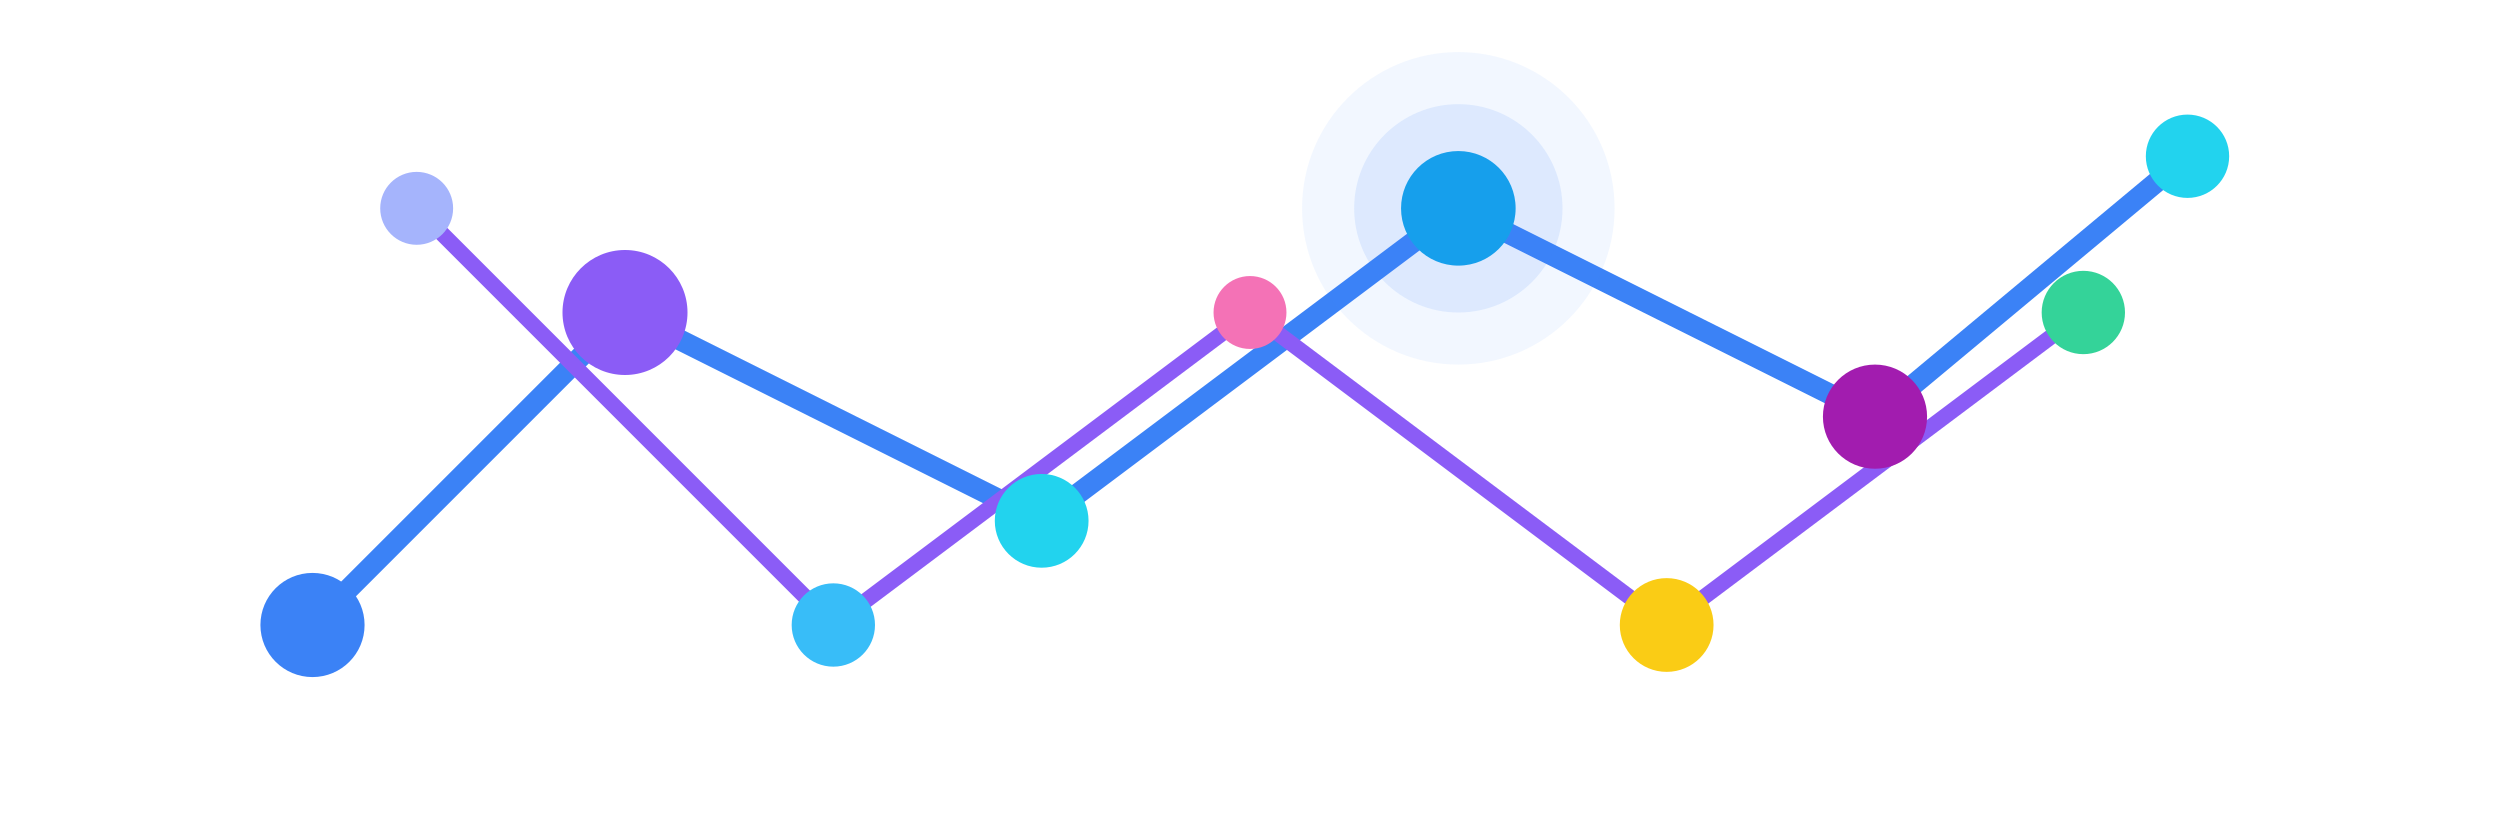 <?xml version="1.0" encoding="UTF-8"?>
<svg width="480" height="160" viewBox="0 0 480 160" fill="none" xmlns="http://www.w3.org/2000/svg">
  <!-- Líneas principales -->
  <polyline points="60,120 120,60 200,100 280,40 360,80 420,30" stroke="#3b82f6" stroke-width="4" fill="none"/>
  <polyline points="80,40 160,120 240,60 320,120 400,60" stroke="#8b5cf6" stroke-width="3" fill="none"/>
  <!-- Nodos -->
  <circle cx="60" cy="120" r="10" fill="#3b82f6"/>
  <circle cx="120" cy="60" r="12" fill="#8b5cf6"/>
  <circle cx="200" cy="100" r="9" fill="#22d3ee"/>
  <circle cx="280" cy="40" r="11" fill="#0ea5e9"/>
  <circle cx="360" cy="80" r="10" fill="#a21caf"/>
  <circle cx="420" cy="30" r="8" fill="#22d3ee"/>
  <circle cx="80" cy="40" r="7" fill="#a5b4fc"/>
  <circle cx="160" cy="120" r="8" fill="#38bdf8"/>
  <circle cx="240" cy="60" r="7" fill="#f472b6"/>
  <circle cx="320" cy="120" r="9" fill="#facc15"/>
  <circle cx="400" cy="60" r="8" fill="#34d399"/>
  <!-- Efecto de resplandor en el nodo central -->
  <circle cx="280" cy="40" r="20" fill="#3b82f6" opacity="0.12"/>
  <circle cx="280" cy="40" r="30" fill="#3b82f6" opacity="0.07"/>
</svg> 